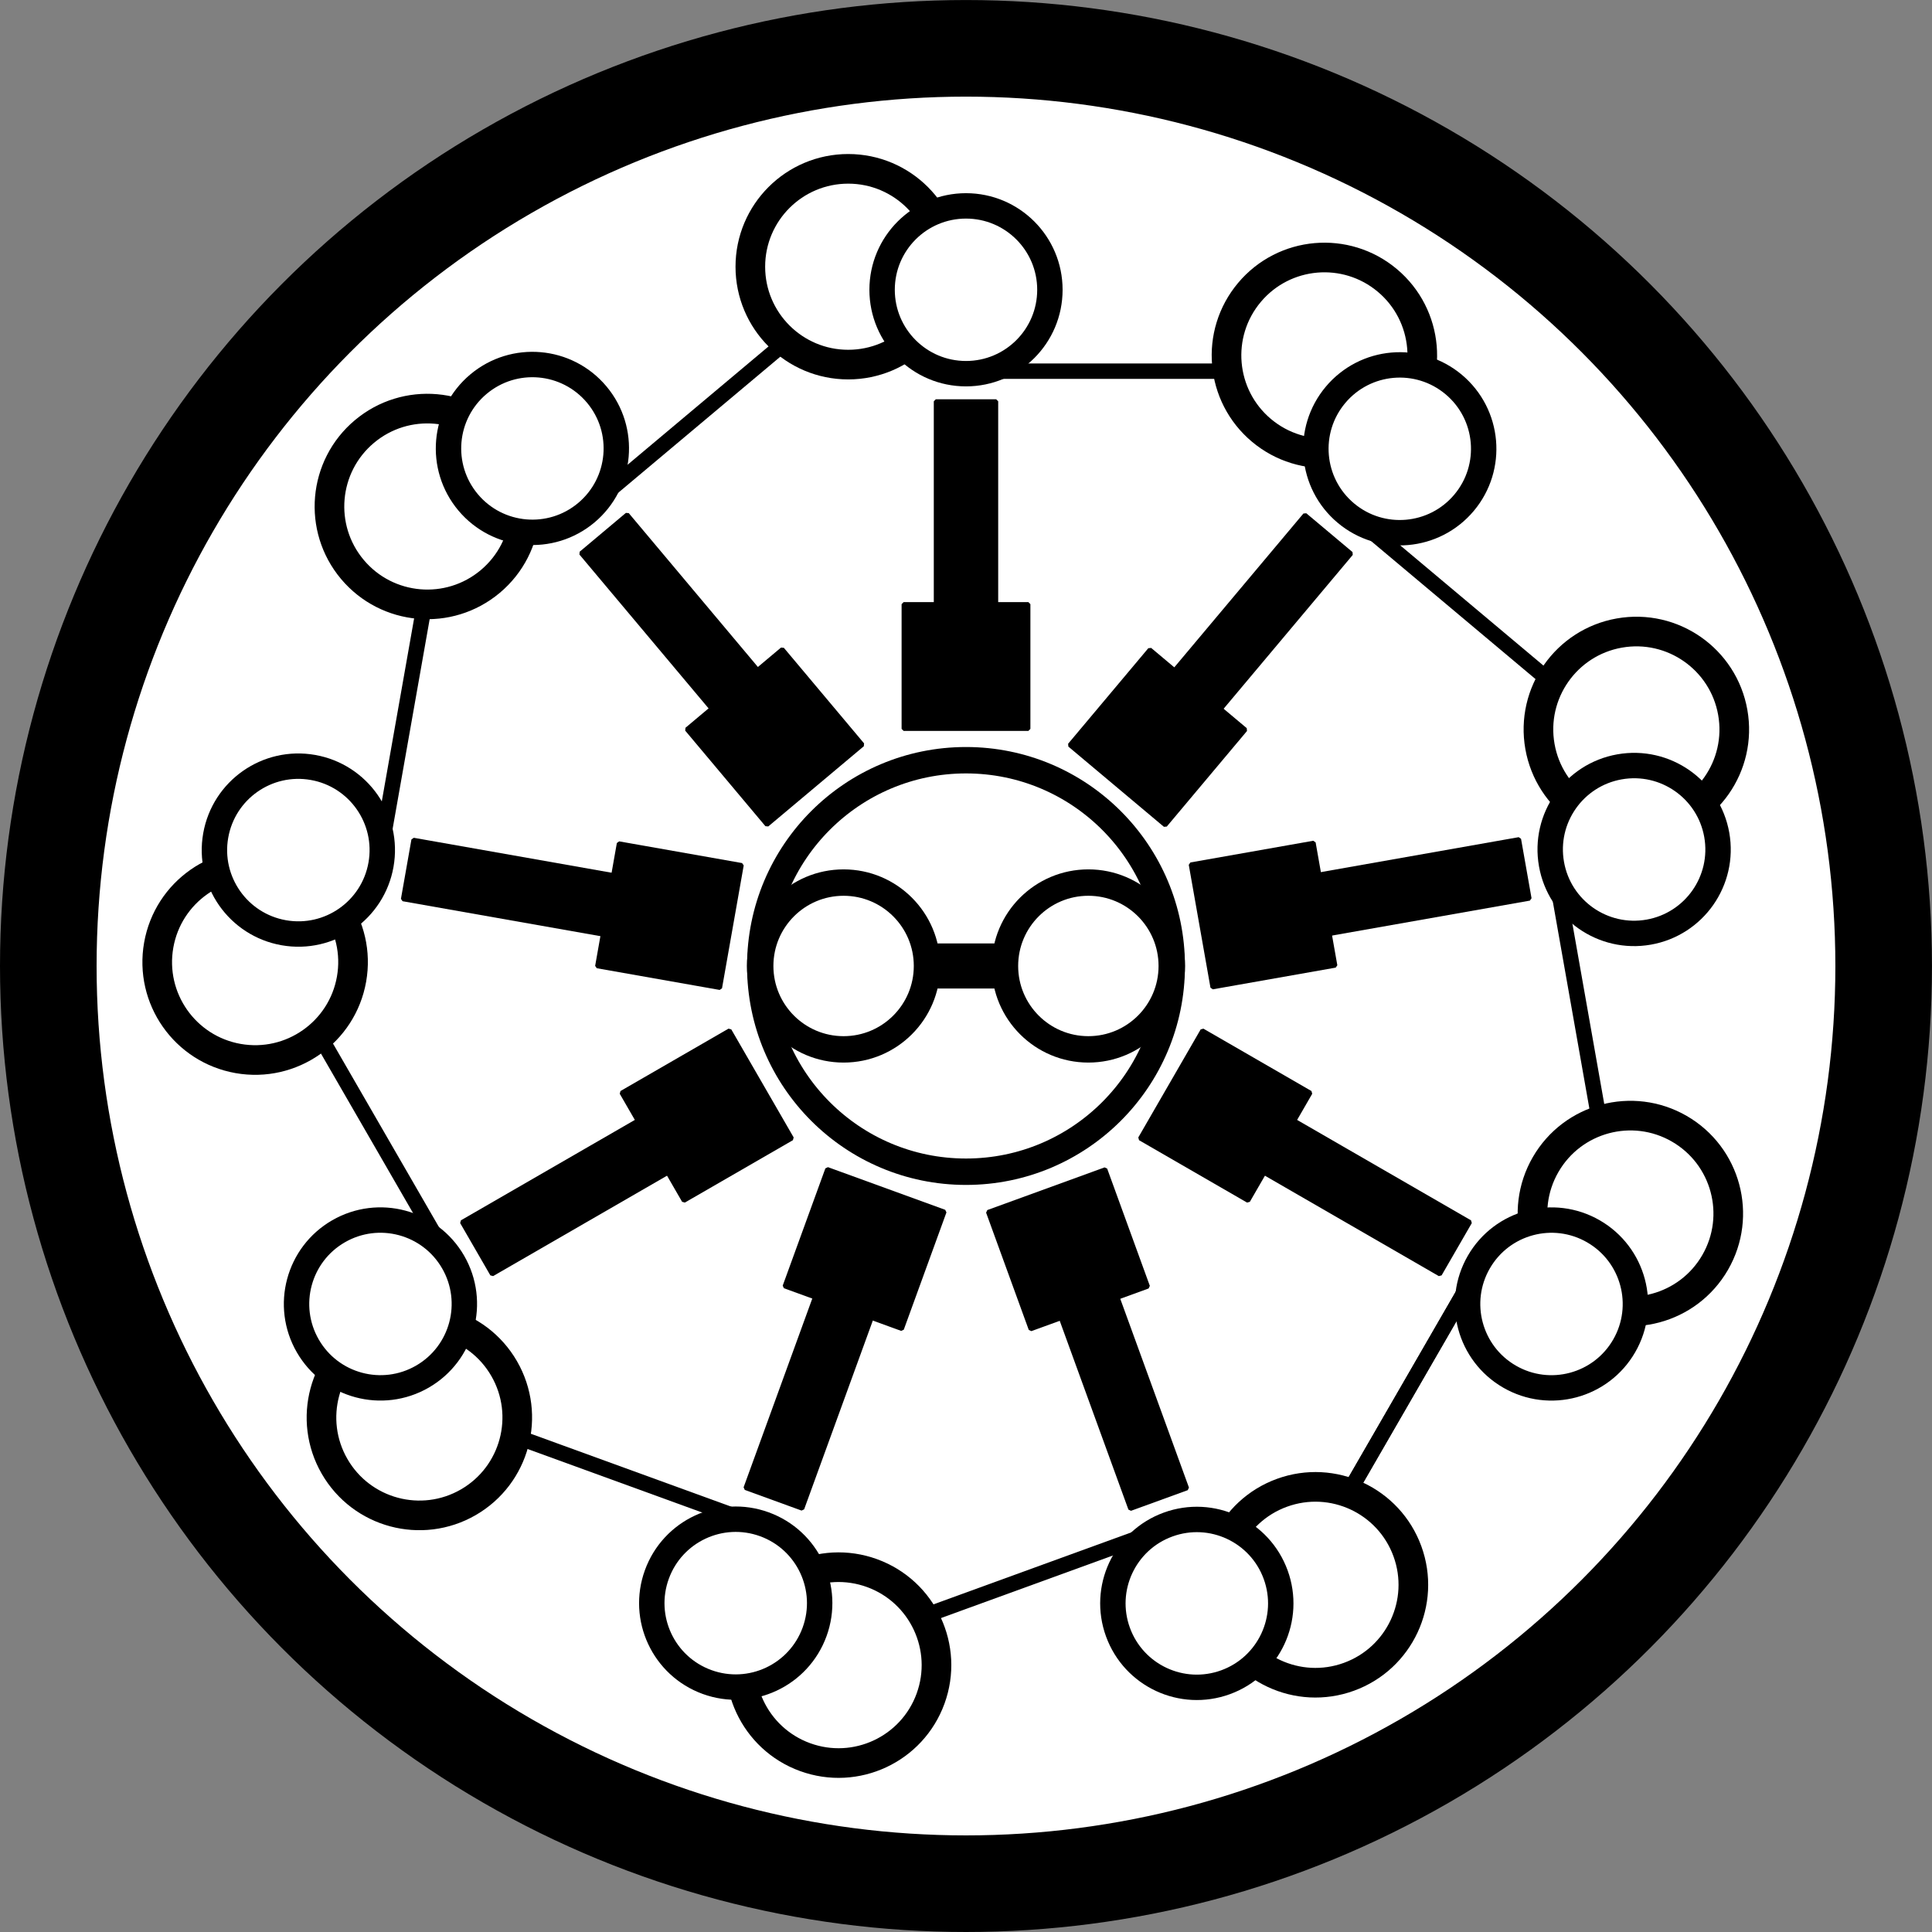<?xml version="1.0" encoding="UTF-8" standalone="no"?>
<!-- Created with Inkscape (http://www.inkscape.org/) -->

<svg
   xmlns:dc="http://purl.org/dc/elements/1.1/"
   xmlns:cc="http://creativecommons.org/ns#"
   xmlns:rdf="http://www.w3.org/1999/02/22-rdf-syntax-ns#"
   xmlns:svg="http://www.w3.org/2000/svg"
   xmlns="http://www.w3.org/2000/svg"
   xmlns:sodipodi="http://sodipodi.sourceforge.net/DTD/sodipodi-0.dtd"
   xmlns:inkscape="http://www.inkscape.org/namespaces/inkscape"
   width="84.668mm"
   height="84.668mm"
   viewBox="0 0 300.006 300.005"
   id="svg2"
   version="1.1"
   inkscape:version="0.91 r13725"
   sodipodi:docname="cilum.svg"
   inkscape:export-filename="/home/aanm/Dropbox/cilium/cilum.png"
   inkscape:export-xdpi="200.09654"
   inkscape:export-ydpi="200.09654">
  <rect x="0" y="0" width="300.006" height="300.005" fill="#808080" stroke="none"/>
  <defs
     id="defs4" />
  <sodipodi:namedview
     id="base"
     pagecolor="#ffffff"
     bordercolor="#666666"
     borderopacity="1.0"
     inkscape:pageopacity="0.0"
     inkscape:pageshadow="2"
     inkscape:zoom="2"
     inkscape:cx="-54.388621"
     inkscape:cy="126.9384"
     inkscape:document-units="px"
     inkscape:current-layer="layer1"
     showgrid="false"
     showguides="true"
     inkscape:window-width="1920"
     inkscape:window-height="1037"
     inkscape:window-x="-2"
     inkscape:window-y="-3"
     inkscape:window-maximized="1"
     borderlayer="false"
     fit-margin-top="0"
     fit-margin-left="0"
     fit-margin-right="0"
     fit-margin-bottom="0" />
  <g
     inkscape:label="Layer 1"
     inkscape:groupmode="layer"
     id="layer1"
     transform="translate(0.003,-752.364)">
    <circle
       style="color:#000000;clip-rule:nonzero;display:inline;overflow:visible;visibility:visible;opacity:1;isolation:auto;mix-blend-mode:normal;color-interpolation:sRGB;color-interpolation-filters:linearRGB;solid-color:#000000;solid-opacity:1;fill:#ffffff;fill-opacity:1;fill-rule:nonzero;stroke:#000000;stroke-width:15;stroke-linecap:butt;stroke-linejoin:miter;stroke-miterlimit:0;stroke-dasharray:none;stroke-dashoffset:0;stroke-opacity:1;color-rendering:auto;image-rendering:auto;shape-rendering:auto;text-rendering:auto;enable-background:accumulate"
       id="path4193"
       cx="149.997"
       cy="902.369"
       r="142.5" />
    <circle
       style="color:#000000;clip-rule:nonzero;display:inline;overflow:visible;visibility:visible;opacity:1;isolation:auto;mix-blend-mode:normal;color-interpolation:sRGB;color-interpolation-filters:linearRGB;solid-color:#000000;solid-opacity:1;fill:#ffffff;fill-opacity:1;fill-rule:nonzero;stroke:#000000;stroke-width:4.1;stroke-linecap:butt;stroke-linejoin:miter;stroke-miterlimit:0;stroke-dasharray:none;stroke-dashoffset:0;stroke-opacity:1;color-rendering:auto;image-rendering:auto;shape-rendering:auto;text-rendering:auto;enable-background:accumulate"
       id="path4974"
       cx="150"
       cy="902.362"
       r="31.95" />
    <circle
       style="opacity:1;fill:#ffffff;stroke:#000000;stroke-width:4.601;stroke-miterlimit:0;stroke-dasharray:none;stroke-opacity:1;fill-opacity:1"
       id="path4147-2-2-5"
       cx="-793.78"
       cy="131.71"
       r="15.199"
       transform="matrix(0,-1,1,0,0,0)"
       inkscape:transform-center-y="-108.58072"
       inkscape:transform-center-x="18.292936" />
    <circle
       style="opacity:1;fill:#ffffff;fill-opacity:1;stroke:#000000;stroke-width:3.944;stroke-miterlimit:0;stroke-dasharray:none;stroke-opacity:1"
       id="path4147-0-24"
       cx="150"
       cy="797.362"
       r="13.028"
       inkscape:transform-center-y="-99.00042"
       inkscape:transform-center-x="1.3944662e-05" />
    <rect
       style="opacity:1;fill:#000000;fill-opacity:1;stroke:#000000;stroke-width:0.466;stroke-miterlimit:0;stroke-dasharray:none;stroke-opacity:1"
       id="rect4490-3"
       width="43.405"
       height="1.931"
       x="146.643"
       y="809.036"
       inkscape:transform-center-x="-18.138581"
       inkscape:transform-center-y="-91.788171" />
    <rect
       style="opacity:1;fill:#000000;fill-opacity:1;stroke:#000000;stroke-width:0.675;stroke-miterlimit:0;stroke-dasharray:none;stroke-opacity:1"
       id="rect4610"
       width="39.325"
       height="6.325"
       x="130.337"
       y="899.2" />
    <rect
       style="opacity:1;fill:#000000;fill-opacity:1;stroke:#000000;stroke-width:0.629;stroke-miterlimit:0;stroke-dasharray:none;stroke-opacity:1"
       id="rect4284-5-5-6"
       width="19.371"
       height="19.371"
       x="140.314"
       y="846.177"
       inkscape:transform-center-y="-42.503747" />
    <rect
       style="opacity:1;fill:#000000;fill-opacity:1;stroke:#000000;stroke-width:0.629;stroke-miterlimit:0;stroke-dasharray:none;stroke-opacity:1"
       id="rect4284-5-5-6-8"
       width="9.371"
       height="39.371"
       x="145.314"
       y="814.677"
       inkscape:transform-center-y="-68.003784" />
    <rect
       style="opacity:1;fill:#000000;fill-opacity:1;stroke:#000000;stroke-width:0.466;stroke-miterlimit:0;stroke-dasharray:none;stroke-opacity:1"
       id="rect4490-3-4-1"
       width="43.405"
       height="1.931"
       x="703.115"
       y="-674.417"
       inkscape:transform-center-x="-70.421609"
       inkscape:transform-center-y="61.602536"
       transform="matrix(-0.5,0.866,-0.866,-0.5,0,0)" />
    <circle
       style="opacity:1;fill:#ffffff;fill-opacity:1;stroke:#000000;stroke-width:4.1;stroke-miterlimit:0;stroke-dasharray:none;stroke-opacity:1"
       id="path4147-0-24-8-6"
       cx="169"
       cy="902.362"
       r="12.95"
       inkscape:transform-center-y="-0.0003918055"
       inkscape:transform-center-x="-19.003505" />
    <circle
       style="opacity:1;fill:#ffffff;stroke:#000000;stroke-width:4.601;stroke-miterlimit:0;stroke-dasharray:none;stroke-opacity:1;fill-opacity:1"
       id="path4147-2-2-5-3"
       cx="-486.248"
       cy="676.646"
       r="15.199"
       transform="matrix(0.643,-0.766,0.766,0.643,0,0)"
       inkscape:transform-center-y="-94.936121"
       inkscape:transform-center-x="-55.781134" />
    <circle
       style="opacity:1;fill:#ffffff;fill-opacity:1;stroke:#000000;stroke-width:3.944;stroke-miterlimit:0;stroke-dasharray:none;stroke-opacity:1"
       id="path4147-0-24-81"
       cx="694.936"
       cy="489.831"
       r="13.028"
       inkscape:transform-center-y="-75.838722"
       inkscape:transform-center-x="-63.636227"
       transform="matrix(0.766,0.643,-0.643,0.766,0,0)" />
    <rect
       style="opacity:1;fill:#000000;fill-opacity:1;stroke:#000000;stroke-width:0.466;stroke-miterlimit:0;stroke-dasharray:none;stroke-opacity:1"
       id="rect4490-3-7"
       width="43.405"
       height="1.931"
       x="691.58"
       y="501.504"
       inkscape:transform-center-x="-72.895229"
       inkscape:transform-center-y="-58.654574"
       transform="matrix(0.766,0.643,-0.643,0.766,0,0)" />
    <rect
       style="opacity:1;fill:#000000;fill-opacity:1;stroke:#000000;stroke-width:0.629;stroke-miterlimit:0;stroke-dasharray:none;stroke-opacity:1"
       id="rect4284-5-5-6-1"
       width="19.371"
       height="19.371"
       x="685.251"
       y="538.645"
       inkscape:transform-center-y="-32.559741"
       transform="matrix(0.766,0.643,-0.643,0.766,0,0)"
       inkscape:transform-center-x="-27.320888" />
    <rect
       style="opacity:1;fill:#000000;fill-opacity:1;stroke:#000000;stroke-width:0.629;stroke-miterlimit:0;stroke-dasharray:none;stroke-opacity:1"
       id="rect4284-5-5-6-8-0"
       width="9.371"
       height="39.371"
       x="690.251"
       y="507.145"
       inkscape:transform-center-y="-52.093903"
       transform="matrix(0.766,0.643,-0.643,0.766,0,0)"
       inkscape:transform-center-x="-43.711995" />
    <circle
       style="opacity:1;fill:#ffffff;stroke:#000000;stroke-width:4.601;stroke-miterlimit:0;stroke-dasharray:none;stroke-opacity:1;fill-opacity:1"
       id="path4147-2-2-5-1"
       cx="99.613"
       cy="896.414"
       r="15.199"
       transform="matrix(0.985,-0.174,0.174,0.985,0,0)"
       inkscape:transform-center-y="-36.869889"
       inkscape:transform-center-x="-103.75459" />
    <circle
       style="opacity:1;fill:#ffffff;fill-opacity:1;stroke:#000000;stroke-width:3.944;stroke-miterlimit:0;stroke-dasharray:none;stroke-opacity:1"
       id="path4147-0-24-3"
       cx="914.704"
       cy="-96.031"
       r="13.028"
       inkscape:transform-center-y="-17.191276"
       inkscape:transform-center-x="-97.496367"
       transform="matrix(0.174,0.985,-0.985,0.174,0,0)" />
    <rect
       style="opacity:1;fill:#000000;fill-opacity:1;stroke:#000000;stroke-width:0.466;stroke-miterlimit:0;stroke-dasharray:none;stroke-opacity:1"
       id="rect4490-3-0"
       width="43.405"
       height="1.931"
       x="911.347"
       y="-84.357"
       inkscape:transform-center-x="-93.543417"
       inkscape:transform-center-y="1.9241168"
       transform="matrix(0.174,0.985,-0.985,0.174,0,0)" />
    <rect
       style="opacity:1;fill:#000000;fill-opacity:1;stroke:#000000;stroke-width:0.629;stroke-miterlimit:0;stroke-dasharray:none;stroke-opacity:1"
       id="rect4284-5-5-6-4"
       width="19.371"
       height="19.371"
       x="905.019"
       y="-47.216"
       inkscape:transform-center-y="-7.3807035"
       transform="matrix(0.174,0.985,-0.985,0.174,0,0)"
       inkscape:transform-center-x="-41.858014" />
    <rect
       style="opacity:1;fill:#000000;fill-opacity:1;stroke:#000000;stroke-width:0.629;stroke-miterlimit:0;stroke-dasharray:none;stroke-opacity:1"
       id="rect4284-5-5-6-8-2"
       width="9.371"
       height="39.371"
       x="910.019"
       y="-78.716"
       inkscape:transform-center-y="-11.808739"
       transform="matrix(0.174,0.985,-0.985,0.174,0,0)"
       inkscape:transform-center-x="-66.970644" />
    <circle
       style="opacity:1;fill:#ffffff;stroke:#000000;stroke-width:4.601;stroke-miterlimit:0;stroke-dasharray:none;stroke-opacity:1;fill-opacity:1"
       id="path4147-2-2-5-4"
       cx="689.673"
       cy="688.182"
       r="15.199"
       transform="matrix(0.866,0.5,-0.5,0.866,0,0)"
       inkscape:transform-center-y="38.448221"
       inkscape:transform-center-x="-103.18013" />
    <circle
       style="opacity:1;fill:#ffffff;fill-opacity:1;stroke:#000000;stroke-width:3.944;stroke-miterlimit:0;stroke-dasharray:none;stroke-opacity:1"
       id="path4147-0-24-5"
       cx="706.472"
       cy="-686.091"
       r="13.028"
       inkscape:transform-center-y="49.500205"
       inkscape:transform-center-x="-85.736883"
       transform="matrix(-0.5,0.866,-0.866,-0.5,0,0)" />
    <rect
       style="opacity:1;fill:#000000;fill-opacity:1;stroke:#000000;stroke-width:0.466;stroke-miterlimit:0;stroke-dasharray:none;stroke-opacity:1"
       id="rect4490-3-3"
       width="43.405"
       height="1.931"
       x="703.115"
       y="-674.417"
       inkscape:transform-center-x="-70.42161"
       inkscape:transform-center-y="61.602539"
       transform="matrix(-0.5,0.866,-0.866,-0.5,0,0)" />
    <rect
       style="opacity:1;fill:#000000;fill-opacity:1;stroke:#000000;stroke-width:0.629;stroke-miterlimit:0;stroke-dasharray:none;stroke-opacity:1"
       id="rect4284-5-5-6-41"
       width="19.371"
       height="19.371"
       x="696.786"
       y="-637.276"
       inkscape:transform-center-y="21.251894"
       transform="matrix(-0.5,0.866,-0.866,-0.5,0,0)"
       inkscape:transform-center-x="-36.809314" />
    <rect
       style="opacity:1;fill:#000000;fill-opacity:1;stroke:#000000;stroke-width:0.629;stroke-miterlimit:0;stroke-dasharray:none;stroke-opacity:1"
       id="rect4284-5-5-6-8-8"
       width="9.371"
       height="39.371"
       x="701.786"
       y="-668.776"
       inkscape:transform-center-y="34.001911"
       transform="matrix(-0.5,0.866,-0.866,-0.5,0,0)"
       inkscape:transform-center-x="-58.892994" />
    <circle
       style="opacity:1;fill:#ffffff;fill-opacity:1;stroke:#000000;stroke-width:4.1;stroke-miterlimit:0;stroke-dasharray:none;stroke-opacity:1"
       id="path4147-0-24-8-6-2"
       cx="-130.993"
       cy="-902.363"
       r="12.95"
       inkscape:transform-center-y="0.00040165153"
       inkscape:transform-center-x="19.003499"
       transform="scale(-1,-1)" />
    <circle
       style="opacity:1;fill:#ffffff;stroke:#000000;stroke-width:4.601;stroke-miterlimit:0;stroke-dasharray:none;stroke-opacity:1;fill-opacity:1"
       id="path4147-2-2-5-4-4"
       cx="1007.836"
       cy="149.383"
       r="15.199"
       transform="matrix(0.342,0.94,-0.94,0.342,0,0)"
       inkscape:transform-center-y="95.775975"
       inkscape:transform-center-x="-54.326541" />
    <circle
       style="opacity:1;fill:#ffffff;fill-opacity:1;stroke:#000000;stroke-width:3.944;stroke-miterlimit:0;stroke-dasharray:none;stroke-opacity:1"
       id="path4147-0-24-5-4"
       cx="167.673"
       cy="-1004.254"
       r="13.028"
       inkscape:transform-center-y="93.029926"
       inkscape:transform-center-x="-33.860139"
       transform="matrix(-0.94,0.342,-0.342,-0.94,0,0)" />
    <rect
       style="opacity:1;fill:#000000;fill-opacity:1;stroke:#000000;stroke-width:0.466;stroke-miterlimit:0;stroke-dasharray:none;stroke-opacity:1"
       id="rect4490-3-3-2"
       width="43.405"
       height="1.931"
       x="164.317"
       y="-992.58"
       inkscape:transform-center-x="-14.34875"
       inkscape:transform-center-y="92.456441"
       transform="matrix(-0.94,0.342,-0.342,-0.94,0,0)" />
    <rect
       style="opacity:1;fill:#000000;fill-opacity:1;stroke:#000000;stroke-width:0.629;stroke-miterlimit:0;stroke-dasharray:none;stroke-opacity:1"
       id="rect4284-5-5-6-41-3"
       width="19.371"
       height="19.371"
       x="157.988"
       y="-955.439"
       inkscape:transform-center-y="39.940486"
       transform="matrix(-0.94,0.342,-0.342,-0.94,0,0)"
       inkscape:transform-center-x="-14.537132" />
    <rect
       style="opacity:1;fill:#000000;fill-opacity:1;stroke:#000000;stroke-width:0.629;stroke-miterlimit:0;stroke-dasharray:none;stroke-opacity:1"
       id="rect4284-5-5-6-8-8-0"
       width="9.371"
       height="39.371"
       x="162.988"
       y="-986.939"
       inkscape:transform-center-y="63.902682"
       transform="matrix(-0.94,0.342,-0.342,-0.94,0,0)"
       inkscape:transform-center-x="-23.25866" />
    <circle
       style="opacity:1;fill:#ffffff;stroke:#000000;stroke-width:4.601;stroke-miterlimit:0;stroke-dasharray:none;stroke-opacity:1;fill-opacity:1"
       id="path4147-2-2-5-4-3"
       cx="905.23"
       cy="-467.871"
       r="15.199"
       transform="matrix(-0.342,0.94,-0.94,-0.342,0,0)"
       inkscape:transform-center-y="108.2891"
       inkscape:transform-center-x="19.947076" />
    <circle
       style="opacity:1;fill:#ffffff;fill-opacity:1;stroke:#000000;stroke-width:3.944;stroke-miterlimit:0;stroke-dasharray:none;stroke-opacity:1"
       id="path4147-0-24-5-8"
       cx="-449.581"
       cy="-901.647"
       r="13.028"
       inkscape:transform-center-y="93.029957"
       inkscape:transform-center-x="33.860123"
       transform="matrix(-0.94,-0.342,0.342,-0.94,0,0)" />
    <rect
       style="opacity:1;fill:#000000;fill-opacity:1;stroke:#000000;stroke-width:0.466;stroke-miterlimit:0;stroke-dasharray:none;stroke-opacity:1"
       id="rect4490-3-3-5"
       width="43.405"
       height="1.931"
       x="-452.938"
       y="-889.974"
       inkscape:transform-center-x="48.438085"
       inkscape:transform-center-y="80.048963"
       transform="matrix(-0.94,-0.342,0.342,-0.94,0,0)" />
    <rect
       style="opacity:1;fill:#000000;fill-opacity:1;stroke:#000000;stroke-width:0.629;stroke-miterlimit:0;stroke-dasharray:none;stroke-opacity:1"
       id="rect4284-5-5-6-41-0"
       width="19.371"
       height="19.371"
       x="-459.267"
       y="-852.833"
       inkscape:transform-center-y="39.940497"
       transform="matrix(-0.94,-0.342,0.342,-0.94,0,0)"
       inkscape:transform-center-x="14.537171" />
    <rect
       style="opacity:1;fill:#000000;fill-opacity:1;stroke:#000000;stroke-width:0.629;stroke-miterlimit:0;stroke-dasharray:none;stroke-opacity:1"
       id="rect4284-5-5-6-8-8-7"
       width="9.371"
       height="39.371"
       x="-454.267"
       y="-884.333"
       inkscape:transform-center-y="63.902694"
       transform="matrix(-0.94,-0.342,0.342,-0.94,0,0)"
       inkscape:transform-center-x="23.258695" />
    <circle
       style="opacity:1;fill:#ffffff;stroke:#000000;stroke-width:4.601;stroke-miterlimit:0;stroke-dasharray:none;stroke-opacity:1;fill-opacity:1"
       id="path4147-2-2-5-4-1"
       cx="429.865"
       cy="-874.762"
       r="15.199"
       transform="matrix(-0.866,0.5,-0.5,-0.866,0,0)"
       inkscape:transform-center-y="70.13254"
       inkscape:transform-center-x="84.887224" />
    <circle
       style="opacity:1;fill:#ffffff;fill-opacity:1;stroke:#000000;stroke-width:3.944;stroke-miterlimit:0;stroke-dasharray:none;stroke-opacity:1"
       id="path4147-0-24-5-1"
       cx="-856.472"
       cy="-426.283"
       r="13.028"
       inkscape:transform-center-y="49.500224"
       inkscape:transform-center-x="85.736848"
       transform="matrix(-0.5,-0.866,0.866,-0.5,0,0)" />
    <rect
       style="opacity:1;fill:#000000;fill-opacity:1;stroke:#000000;stroke-width:0.466;stroke-miterlimit:0;stroke-dasharray:none;stroke-opacity:1"
       id="rect4490-3-3-56"
       width="43.405"
       height="1.931"
       x="-859.829"
       y="-414.609"
       inkscape:transform-center-x="88.560193"
       inkscape:transform-center-y="30.185673"
       transform="matrix(-0.5,-0.866,0.866,-0.5,0,0)" />
    <rect
       style="opacity:1;fill:#000000;fill-opacity:1;stroke:#000000;stroke-width:0.629;stroke-miterlimit:0;stroke-dasharray:none;stroke-opacity:1"
       id="rect4284-5-5-6-41-1"
       width="19.371"
       height="19.371"
       x="-866.158"
       y="-377.469"
       inkscape:transform-center-y="21.251893"
       transform="matrix(-0.5,-0.866,0.866,-0.5,0,0)"
       inkscape:transform-center-x="36.809361" />
    <rect
       style="opacity:1;fill:#000000;fill-opacity:1;stroke:#000000;stroke-width:0.629;stroke-miterlimit:0;stroke-dasharray:none;stroke-opacity:1"
       id="rect4284-5-5-6-8-8-8"
       width="9.371"
       height="39.371"
       x="-861.158"
       y="-408.969"
       inkscape:transform-center-y="34.001913"
       transform="matrix(-0.5,-0.866,0.866,-0.5,0,0)"
       inkscape:transform-center-x="58.893039" />
    <circle
       style="opacity:1;fill:#ffffff;stroke:#000000;stroke-width:4.601;stroke-miterlimit:0;stroke-dasharray:none;stroke-opacity:1;fill-opacity:1"
       id="path4147-2-2-5-4-34"
       cx="-195.829"
       cy="-880.9"
       r="15.199"
       transform="matrix(-0.985,-0.174,0.174,-0.985,0,0)"
       inkscape:transform-center-y="-0.83979789"
       inkscape:transform-center-x="110.10772" />
    <circle
       style="opacity:1;fill:#ffffff;fill-opacity:1;stroke:#000000;stroke-width:3.944;stroke-miterlimit:0;stroke-dasharray:none;stroke-opacity:1"
       id="path4147-0-24-5-14"
       cx="-862.61"
       cy="199.412"
       r="13.028"
       inkscape:transform-center-y="-17.191197"
       inkscape:transform-center-x="97.496376"
       transform="matrix(0.174,-0.985,0.985,0.174,0,0)" />
    <rect
       style="opacity:1;fill:#000000;fill-opacity:1;stroke:#000000;stroke-width:0.466;stroke-miterlimit:0;stroke-dasharray:none;stroke-opacity:1"
       id="rect4490-3-3-9"
       width="43.405"
       height="1.931"
       x="-865.967"
       y="211.085"
       inkscape:transform-center-x="87.244029"
       inkscape:transform-center-y="-33.801812"
       transform="matrix(0.174,-0.985,0.985,0.174,0,0)" />
    <rect
       style="opacity:1;fill:#000000;fill-opacity:1;stroke:#000000;stroke-width:0.629;stroke-miterlimit:0;stroke-dasharray:none;stroke-opacity:1"
       id="rect4284-5-5-6-41-18"
       width="19.371"
       height="19.371"
       x="-872.296"
       y="248.226"
       inkscape:transform-center-y="-7.380691"
       transform="matrix(0.174,-0.985,0.985,0.174,0,0)"
       inkscape:transform-center-x="41.858069" />
    <rect
       style="opacity:1;fill:#000000;fill-opacity:1;stroke:#000000;stroke-width:0.629;stroke-miterlimit:0;stroke-dasharray:none;stroke-opacity:1"
       id="rect4284-5-5-6-8-8-2"
       width="9.371"
       height="39.371"
       x="-867.296"
       y="216.726"
       inkscape:transform-center-y="-11.808724"
       transform="matrix(0.174,-0.985,0.985,0.174,0,0)"
       inkscape:transform-center-x="66.970703" />
    <circle
       style="opacity:1;fill:#ffffff;stroke:#000000;stroke-width:4.601;stroke-miterlimit:0;stroke-dasharray:none;stroke-opacity:1;fill-opacity:1"
       id="path4147-2-2-5-4-7"
       cx="-679.085"
       cy="-483.413"
       r="15.199"
       transform="matrix(-0.643,-0.766,0.766,-0.643,0,0)"
       inkscape:transform-center-y="-71.419189"
       inkscape:transform-center-x="83.807593" />
    <circle
       style="opacity:1;fill:#ffffff;fill-opacity:1;stroke:#000000;stroke-width:3.944;stroke-miterlimit:0;stroke-dasharray:none;stroke-opacity:1"
       id="path4147-0-24-5-5"
       cx="-465.123"
       cy="682.667"
       r="13.028"
       inkscape:transform-center-y="-75.838672"
       inkscape:transform-center-x="63.636266"
       transform="matrix(0.766,-0.643,0.643,0.766,0,0)" />
    <rect
       style="opacity:1;fill:#000000;fill-opacity:1;stroke:#000000;stroke-width:0.466;stroke-miterlimit:0;stroke-dasharray:none;stroke-opacity:1"
       id="rect4490-3-3-7"
       width="43.405"
       height="1.931"
       x="-468.48"
       y="694.341"
       inkscape:transform-center-x="45.105415"
       inkscape:transform-center-y="-81.97306"
       transform="matrix(0.766,-0.643,0.643,0.766,0,0)" />
    <rect
       style="opacity:1;fill:#000000;fill-opacity:1;stroke:#000000;stroke-width:0.629;stroke-miterlimit:0;stroke-dasharray:none;stroke-opacity:1"
       id="rect4284-5-5-6-41-187"
       width="19.371"
       height="19.371"
       x="-474.809"
       y="731.481"
       inkscape:transform-center-y="-32.559774"
       transform="matrix(0.766,-0.643,0.643,0.766,0,0)"
       inkscape:transform-center-x="27.320922" />
    <rect
       style="opacity:1;fill:#000000;fill-opacity:1;stroke:#000000;stroke-width:0.629;stroke-miterlimit:0;stroke-dasharray:none;stroke-opacity:1"
       id="rect4284-5-5-6-8-8-6"
       width="9.371"
       height="39.371"
       x="-469.809"
       y="699.981"
       inkscape:transform-center-y="-52.093934"
       transform="matrix(0.766,-0.643,0.643,0.766,0,0)"
       inkscape:transform-center-x="43.712031" />
  </g>
</svg>
